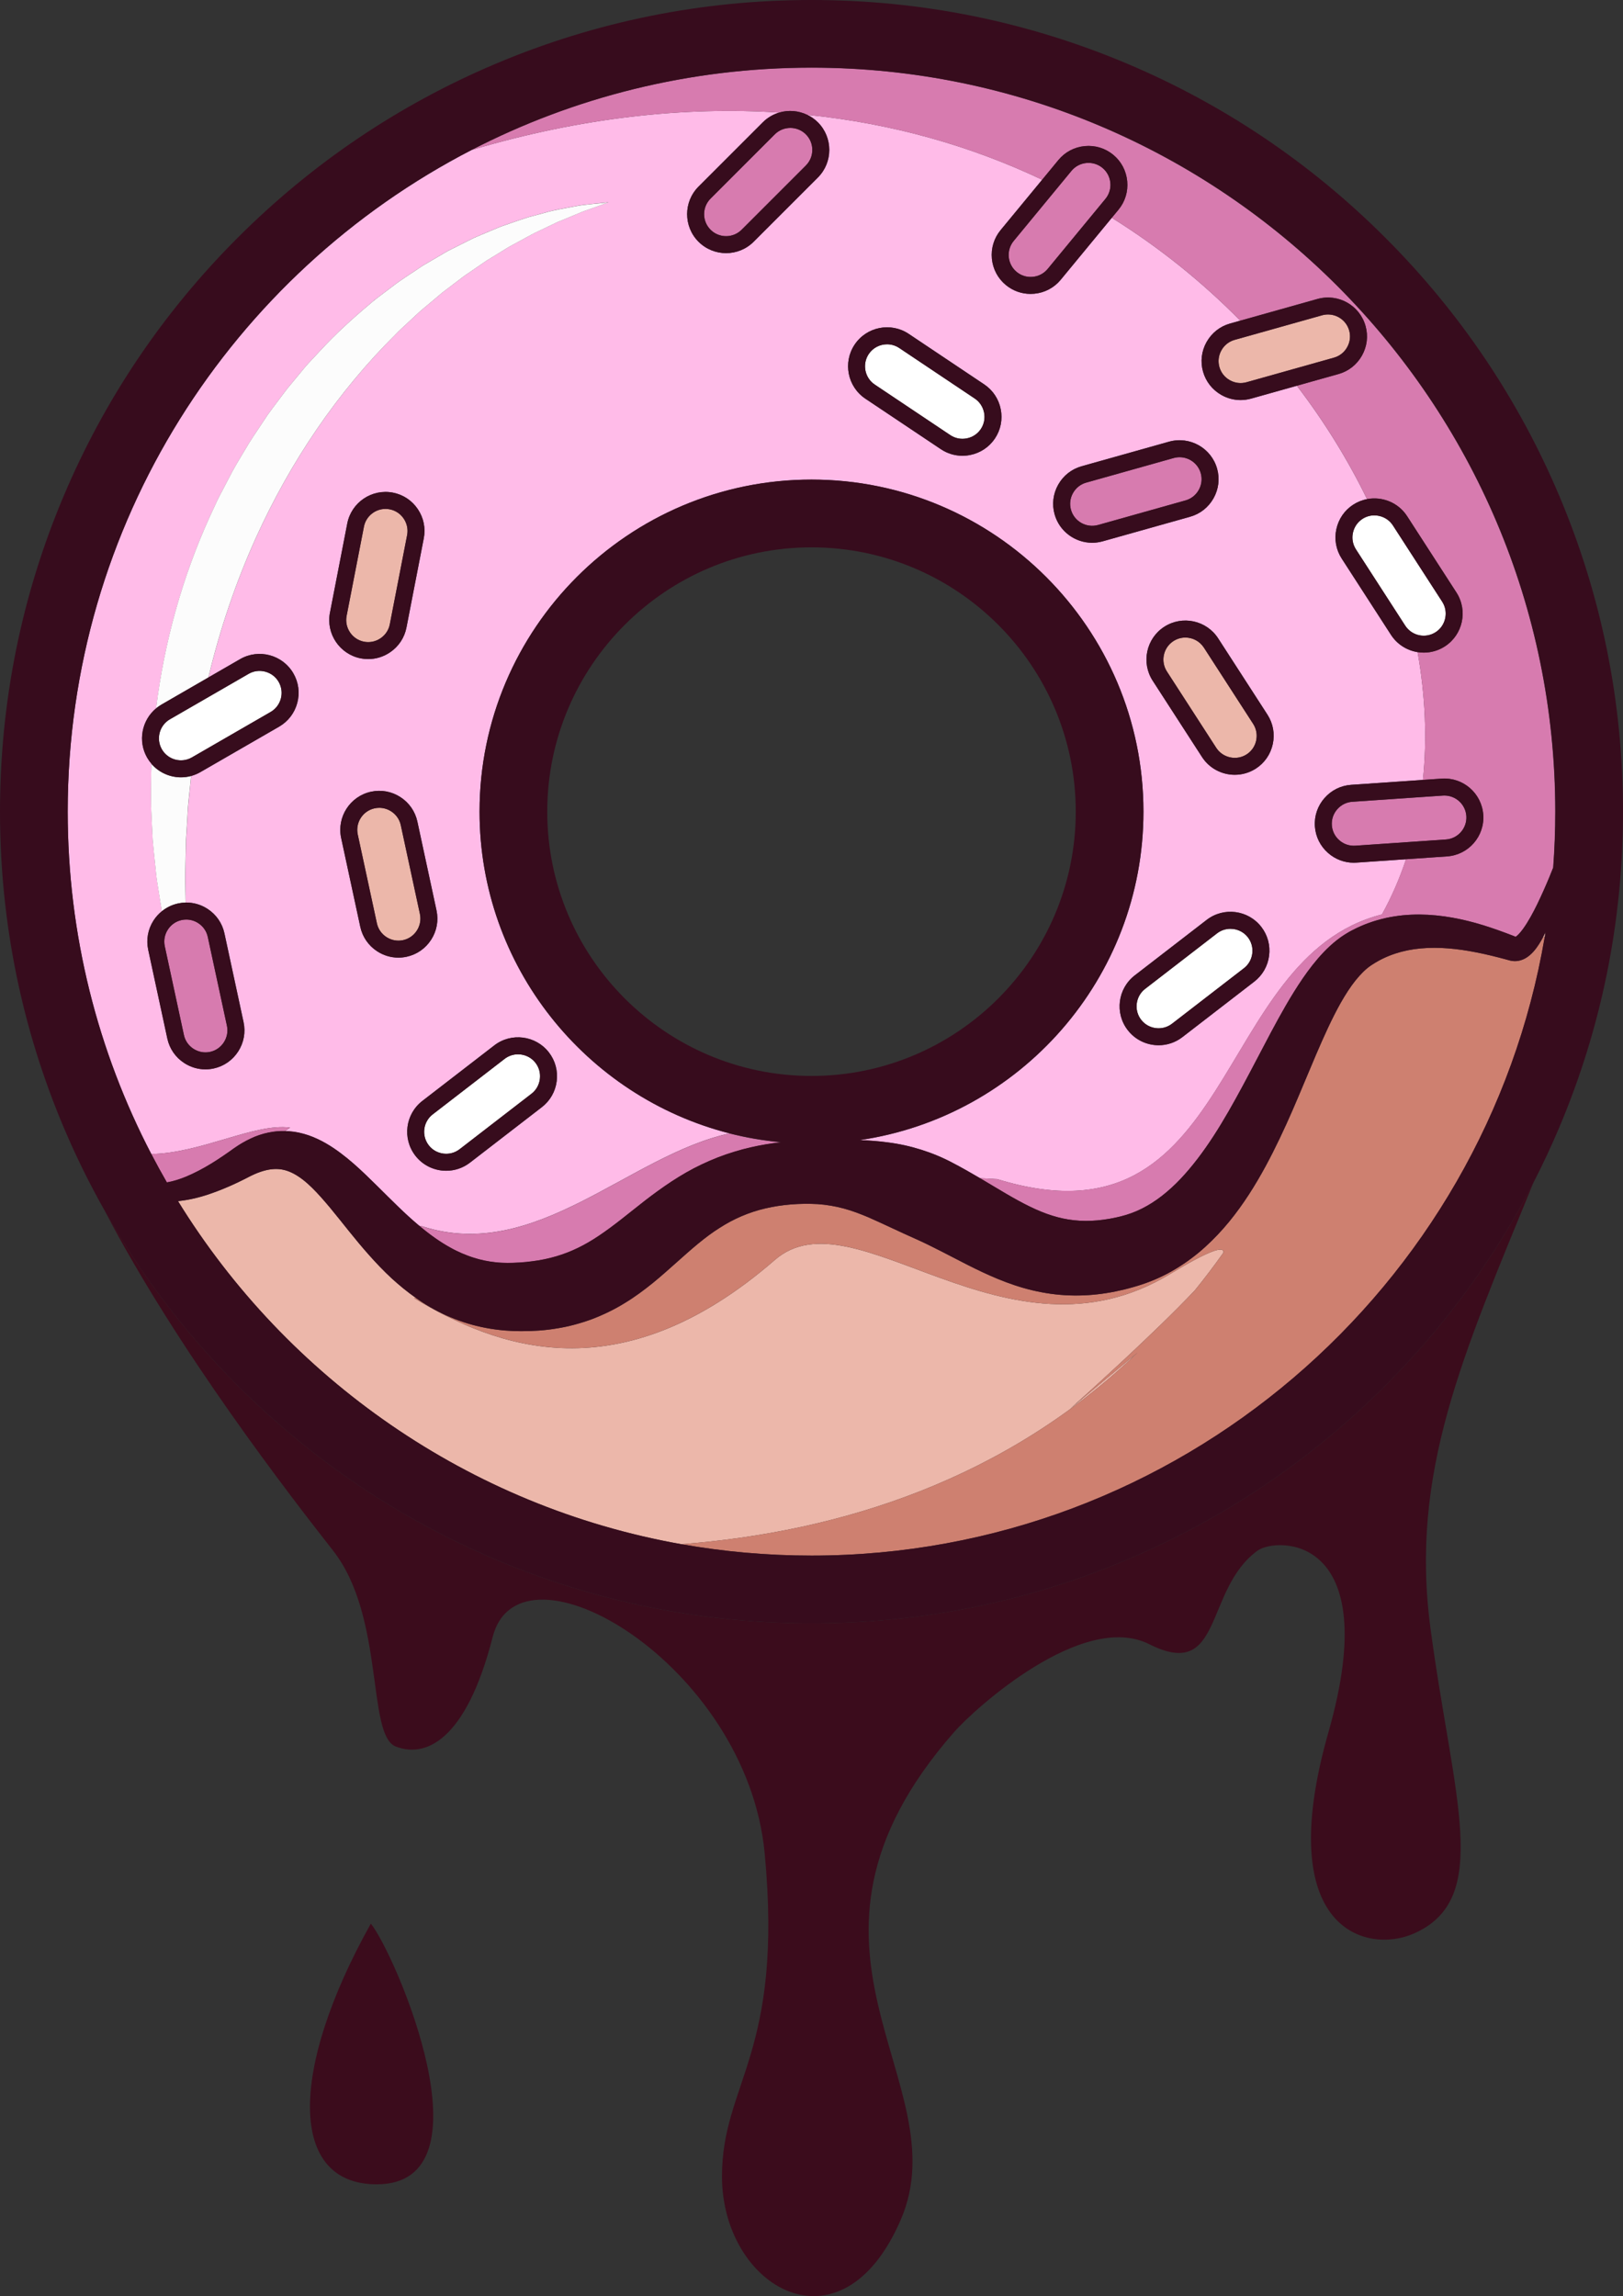 <?xml version="1.0" encoding="UTF-8"?>
<svg id="Layer_2" data-name="Layer 2" xmlns="http://www.w3.org/2000/svg" viewBox="0 0 793.04 1121.73">
  <rect x="0" y="0" width="793.04" height="1121.73" fill="#333333" stroke="none"/>
  <defs>
    <style>
      .cls-1 {
        fill: #fff;
      }

      .cls-2 {
        fill: #ffbbe8;
      }

      .cls-3 {
        fill: #ce8070;
      }

      .cls-4 {
        fill: #ecb7aa;
      }

      .cls-5 {
        fill: #3b0c1c;
      }

      .cls-6 {
        fill: #d77baf;
      }

      .cls-7 {
        fill: #370c1d;
      }

      .cls-8 {
        fill: #fcfcfc;
      }
    </style>
  </defs>
  <g id="Logo">
    <g>
      <path class="cls-2" d="M675.27,446.73c4.74-8.58,8.65-17.6,11.77-26.97l-24.24,1.66c-.44,.03-.88,.05-1.32,.05-4.59,0-8.98-1.65-12.49-4.71-3.84-3.35-6.15-7.98-6.5-13.04-.35-5.06,1.31-9.96,4.66-13.8,3.35-3.84,7.98-6.15,13.04-6.5l35.09-2.4c2.09-20.12,1.17-41.15-2.6-62.43-5.16-.82-9.96-3.73-13.01-8.45l-24.09-37.28c-2.75-4.26-3.68-9.35-2.61-14.33,1.07-4.99,4.01-9.25,8.26-12,2.12-1.37,4.41-2.25,6.75-2.7-9.29-19.08-20.77-37.71-34.3-55.39l-22.37,6.29c-1.7,.48-3.43,.71-5.15,.71-3.22,0-6.42-.83-9.32-2.46-4.45-2.5-7.65-6.56-9.02-11.44s-.75-10.02,1.74-14.47c2.5-4.45,6.56-7.65,11.44-9.02l5.02-1.41c-18.41-18.69-39.4-35.69-62.78-50.25l-24.96,30.27c-3.23,3.91-7.8,6.34-12.87,6.82-.63,.06-1.25,.09-1.87,.09-4.41,0-8.64-1.51-12.07-4.34h0c-3.91-3.23-6.34-7.8-6.82-12.87s1.02-10.03,4.25-13.94l20.31-24.63c-34.3-16.26-72.72-27.44-114.77-31.7,1.88,.9,3.64,2.11,5.2,3.67,7.42,7.43,7.42,19.51,0,26.94l-31.39,31.39c-3.71,3.71-8.59,5.57-13.47,5.57s-9.75-1.86-13.47-5.57c-7.42-7.43-7.42-19.51,0-26.93l31.39-31.39c2.33-2.33,5.13-3.93,8.09-4.8-46.16-2.97-96.47,2.34-150.31,18.28C113.35,133.68,33.07,255.9,33.07,396.52c0,60.28,14.75,117.17,40.83,167.26,24.54-.41,50.54-15.22,67.84-12.91l-2.5,1.74c.63,.01,1.26,.03,1.88,.07,3.33,.24,6.6,.97,9.64,2.01,6.09,2.12,11.22,5.36,15.69,8.71,4.5,3.37,8.45,6.94,12.17,10.5,7.43,7.11,14.1,14.11,20.9,20.32,1.74,1.59,3.48,3.12,5.24,4.59l1.76,.35c55.54,17.74,100.67-34.72,149.96-45.45-70.14-17.87-122.16-81.57-122.16-157.19,0-89.44,72.76-162.2,162.2-162.2s162.2,72.76,162.2,162.2c0,81.44-60.34,149.04-138.65,160.48,4.44,.17,8.92,.48,13.38,1.08,11.31,1.38,22.39,4.91,31.95,9.99,4.69,2.45,9.16,5,13.43,7.52l8.49,.47c117.24,36.05,104.38-108.17,187.96-129.32Zm-480.61,21.1c-3.62,0-7.18-1.04-10.31-3.06-4.28-2.77-7.23-7.02-8.3-11.98l-9.35-43.39c-2.21-10.26,4.34-20.42,14.61-22.63,4.96-1.07,10.05-.13,14.33,2.63,4.28,2.77,7.23,7.02,8.3,11.98l9.35,43.39c1.07,4.96,.13,10.05-2.63,14.33-2.77,4.28-7.02,7.23-11.98,8.3-1.34,.29-2.68,.43-4.02,.43Zm-33.44-168.52l8.46-43.57c2-10.31,12.01-17.07,22.32-15.07,4.98,.97,9.29,3.83,12.14,8.05,2.85,4.23,3.89,9.3,2.92,14.27l-8.46,43.57c-.96,4.98-3.82,9.29-8.05,12.14-3.2,2.16-6.87,3.28-10.63,3.28-1.21,0-2.43-.12-3.64-.35-10.31-2-17.07-12.02-15.07-22.33Zm80.29,211.41c8.31-6.42,20.3-4.87,26.71,3.44,3.1,4.01,4.45,9.01,3.79,14.07-.65,5.06-3.22,9.55-7.24,12.65l-35.14,27.12c-3.46,2.67-7.55,3.96-11.61,3.96-5.71,0-11.35-2.55-15.1-7.4-6.42-8.31-4.87-20.3,3.44-26.71l35.14-27.12Zm48.35-409.17c-2.46,.91-4.96,1.64-7.35,2.74l-7.22,2.99-1.8,.74-.9,.36-.88,.42-3.51,1.69-7,3.33c-2.3,1.17-4.54,2.46-6.81,3.68l-3.39,1.84c-1.13,.6-2.26,1.2-3.35,1.9l-6.55,4.03-3.27,1.99-3.17,2.17-6.31,4.33-1.57,1.08-1.52,1.16-3.04,2.31-6.07,4.61-5.83,4.92-2.92,2.43c-.97,.81-1.96,1.6-2.87,2.49l-5.57,5.18c-1.85,1.73-3.74,3.4-5.49,5.25-28.78,28.51-51.59,62.49-68.27,99.23-9.97,21.97-17.72,44.94-23.35,68.53l15.5-8.95c9.09-5.25,20.77-2.12,26.02,6.97,2.54,4.39,3.21,9.52,1.89,14.45-1.32,4.92-4.46,9.03-8.86,11.57l-38.44,22.19c-1.47,.85-3.01,1.48-4.57,1.9-.01,.09-.02,.18-.03,.27-.44,5.08-1.07,10.17-1.5,15.27-.29,5.11-.56,10.23-.92,15.36-.18,5.13-.19,10.27-.34,15.43-.02,1.29-.11,2.58-.07,3.87l.08,3.87,.15,7.75v.02c3.73-.06,7.4,.98,10.62,3.06,4.28,2.77,7.23,7.02,8.3,11.98l9.35,43.39c1.07,4.96,.13,10.05-2.63,14.33-2.77,4.28-7.02,7.23-11.98,8.3-1.34,.29-2.68,.43-4.02,.43-3.62,0-7.18-1.04-10.31-3.06-4.28-2.77-7.23-7.02-8.3-11.98l-9.35-43.39c-1.07-4.96-.13-10.05,2.63-14.33,1.12-1.74,2.5-3.25,4.07-4.51-.18-1.01-.36-2.02-.51-3.04l-1.27-7.91-.63-3.96c-.22-1.32-.31-2.65-.48-3.98-.31-2.66-.56-5.32-.83-7.99-.25-2.67-.58-5.33-.77-8.01-.31-5.35-.53-10.71-.77-16.09-.1-5.37-.03-10.75,.03-16.14,.04-1.61,.12-3.22,.19-4.83-.79-.91-1.51-1.9-2.14-2.99-4.71-8.15-2.67-18.36,4.36-24.17,4-32.27,12.77-64.09,26.33-93.87l3.43-7.4c1.16-2.46,2.49-4.84,3.73-7.26l3.78-7.23c1.29-2.39,2.71-4.72,4.09-7.06l4.19-7c1.45-2.3,2.99-4.55,4.48-6.82l4.52-6.8c1.59-2.21,3.25-4.37,4.87-6.55,1.64-2.17,3.25-4.37,4.92-6.51l5.21-6.29c1.76-2.08,3.42-4.23,5.28-6.21l5.57-5.97c7.39-7.98,15.43-15.35,23.75-22.32,1.05-.87,2.03-1.8,3.13-2.61l3.25-2.47,6.49-4.91c1.06-.84,2.2-1.58,3.33-2.34l3.37-2.28c2.25-1.52,4.51-3.01,6.77-4.49l7.01-4.11,3.5-2.05c.58-.34,1.16-.69,1.76-1.01l1.82-.91,7.25-3.64,3.62-1.8,3.73-1.59,7.45-3.13c1.22-.55,2.5-.99,3.77-1.43l3.81-1.32c2.55-.85,5.07-1.77,7.62-2.56l7.77-2.09c5.11-1.53,10.44-2.31,15.64-3.33,2.59-.54,5.26-.75,7.9-1.05,2.64-.29,5.27-.55,7.89-.79-2.49,.92-4.97,1.82-7.44,2.7Zm196.29,112.66c-2.82,4.21-7.13,7.08-12.13,8.07-1.25,.25-2.51,.37-3.76,.37-3.73,0-7.37-1.1-10.53-3.21l-36.89-24.68c-8.73-5.84-11.08-17.69-5.24-26.42,5.84-8.73,17.7-11.08,26.42-5.24l36.89,24.69c4.21,2.82,7.08,7.13,8.07,12.13s-.02,10.08-2.84,14.29Zm133.17,134.92c2.75,4.26,3.68,9.35,2.61,14.33-1.07,4.99-4.01,9.25-8.26,12-3.19,2.06-6.77,3.04-10.31,3.04-6.25,0-12.38-3.07-16.02-8.7l-24.1-37.28c-5.7-8.82-3.16-20.63,5.66-26.33,8.82-5.7,20.63-3.16,26.33,5.66l24.09,37.28Zm-80.52-84.69c-1.72,.48-3.45,.71-5.15,.71-8.32,0-15.98-5.5-18.34-13.89-1.37-4.88-.75-10.02,1.74-14.46,2.5-4.45,6.56-7.65,11.44-9.02l42.73-12.01c10.12-2.84,20.65,3.07,23.49,13.18,1.37,4.88,.75,10.02-1.74,14.46-2.5,4.45-6.56,7.65-11.44,9.02l-42.73,12.01Zm15.67,212.07l35.14-27.12c8.31-6.42,20.3-4.87,26.71,3.44,3.1,4.01,4.45,9.01,3.79,14.07-.65,5.06-3.22,9.55-7.24,12.65l-35.14,27.12c-3.46,2.67-7.55,3.96-11.61,3.96-5.71,0-11.35-2.55-15.1-7.4-6.42-8.31-4.87-20.3,3.44-26.71Z"/>
      <path class="cls-4" d="M522.99,688.17c7.04-6.3,41.2-36.95,60.85-57.81,4.79-5.89,9.45-12.04,13.99-18.45,.27-3.36-6.86-1.15-26.1,10.49-80.2,48.53-154.08-40.8-193.14-6.86-75.98,65.98-136.18,42.75-176.28,18.64l.87-.12c-4.21-2.95-8.1-6.16-11.74-9.47-4.01-3.73-7.71-7.6-11.16-11.5-6.94-7.78-12.94-15.76-18.92-22.97-2.99-3.58-5.96-7-8.97-9.93-3.01-2.96-6.08-5.35-9.09-6.91-3.02-1.57-5.96-2.31-9.34-2.15-3.36,.15-7.15,1.29-10.94,3.13l-.71,.34-.85,.44-1.71,.88c-1.15,.57-2.29,1.15-3.46,1.7-2.32,1.11-4.68,2.16-7.08,3.14-4.8,1.97-9.76,3.72-14.98,4.87-2.37,.52-4.79,.93-7.26,1.17,53.42,86.59,142.12,149.19,245.91,167.6,78.63-6.09,158.63-31.9,222.94-93.57l-32.83,27.35Z"/>
      <path class="cls-4" d="M755.18,455.48c-.4,.83-.82,1.66-1.26,2.49,.29-.04,.58-.07,.86-.11,.14-.79,.27-1.58,.4-2.38Z"/>
      <path class="cls-3" d="M753.92,457.97c-.26,.49-.52,.98-.8,1.46-.69,1.19-1.43,2.38-2.31,3.59-.89,1.2-1.9,2.43-3.32,3.64-.72,.6-1.55,1.21-2.6,1.74-1.04,.53-2.35,.99-3.85,1.12-.75,.06-1.53,.04-2.3-.08-.39-.05-.76-.14-1.12-.24l-.62-.17-1.75-.48c-4.66-1.26-9.29-2.38-13.9-3.28-9.2-1.82-18.39-2.74-27.1-1.93-8.71,.78-16.8,3.39-23.61,7.84-.41,.28-.9,.56-1.23,.82l-1.05,.79-1.04,.87-1.02,.95c-1.35,1.31-2.67,2.79-3.96,4.38-2.56,3.21-4.93,6.91-7.15,10.81-4.43,7.86-8.3,16.53-12.1,25.38-3.8,8.88-7.51,17.99-11.49,27.16-4,9.17-8.3,18.4-13.27,27.57-4.99,9.15-10.65,18.28-17.71,26.91-3.54,4.31-7.44,8.48-11.76,12.4-4.31,3.92-9.13,7.52-14.34,10.67-5.2,3.16-10.88,5.76-16.79,7.69-1.52,.52-2.86,.89-4.23,1.29-1.37,.4-2.78,.74-4.17,1.11-2.83,.66-5.69,1.29-8.63,1.73-5.86,.94-11.97,1.36-18.12,1.14-6.15-.21-12.33-1.09-18.23-2.51-5.91-1.41-11.52-3.36-16.76-5.52-5.25-2.16-10.13-4.52-14.75-6.85-9.24-4.69-17.49-9.2-25.52-12.76-8.04-3.55-15.34-7.15-23.06-10.54-3.87-1.61-7.84-3.17-11.99-4.27-4.14-1.12-8.43-1.85-12.79-2.15-8.78-.46-17.43,.23-25.48,2.1-8.08,1.89-15.51,5.09-22.49,9.6-7.04,4.44-13.63,10.28-20.91,16.79-3.64,3.24-7.46,6.66-11.61,10.06-4.18,3.37-8.68,6.75-13.65,9.76-4.93,3.06-10.33,5.7-15.92,7.84-5.62,2.07-11.43,3.66-17.25,4.58-5.81,.99-11.59,1.35-17.25,1.34-1.42,.01-2.82-.05-4.22-.07-1.46-.07-2.97-.17-4.45-.28-2.98-.29-5.96-.66-8.92-1.25-11.87-2.21-23.22-7.13-32.69-13.65-.49-.33-.96-.68-1.44-1.02l-.87,.12c40.1,24.1,100.29,47.34,176.28-18.64,39.07-33.94,112.94,55.4,193.14,6.86,19.24-11.64,26.37-13.85,26.1-10.49-4.54,6.4-9.2,12.55-13.99,18.45-19.65,20.87-53.81,51.51-60.85,57.81l32.83-27.35c-64.31,61.67-144.31,87.48-222.94,93.57,20.67,3.67,41.93,5.58,63.64,5.58,179.5,0,329.03-130.81,358.26-302.11-.28,.04-.57,.07-.86,.11Z"/>
      <path class="cls-6" d="M740.31,457.83c-.28,.05-.39,.15-.32,.15,.05,0,.2-.05,.39-.16-.02,0-.05,0-.07,0Z"/>
      <path class="cls-6" d="M396.52,33.07c-59.78,0-116.24,14.51-166.04,40.19,53.84-15.95,104.15-21.25,150.31-18.28,4.5-1.32,9.38-.93,13.65,1.13,42.05,4.26,80.47,15.44,114.77,31.7l7.93-9.62c3.23-3.91,7.8-6.34,12.87-6.82,5.08-.49,10.03,1.02,13.94,4.25,3.91,3.23,6.34,7.8,6.82,12.87,.49,5.08-1.02,10.02-4.25,13.94l-3.28,3.97c23.38,14.55,44.37,31.56,62.78,50.25l37.71-10.6c10.12-2.84,20.65,3.08,23.49,13.18,1.37,4.88,.75,10.02-1.74,14.46-2.5,4.45-6.56,7.65-11.44,9.02l-20.37,5.72c13.53,17.67,25.01,36.3,34.3,55.39,7.39-1.41,15.25,1.65,19.58,8.35l24.09,37.28c5.7,8.82,3.16,20.63-5.66,26.33-3.19,2.06-6.77,3.04-10.31,3.04-1.01,0-2.02-.09-3.01-.25,3.77,21.28,4.7,42.31,2.6,62.43l9.19-.63c10.49-.73,19.58,7.22,20.3,17.7,.72,10.48-7.22,19.58-17.7,20.3l-20.04,1.37c-3.12,9.36-7.03,18.38-11.77,26.97-83.58,21.15-70.72,165.37-187.96,129.32l-8.49-.47c4.48,2.64,8.74,5.24,12.83,7.63,8,4.68,15.34,8.49,22.46,10.69,7.11,2.25,14.23,3.03,21.97,2.34,1.92-.15,3.88-.45,5.86-.76,.99-.2,1.98-.35,2.98-.58,1-.22,2.04-.44,2.86-.66,3.48-.88,6.9-2.1,10.22-3.79,6.66-3.31,12.98-8.33,18.82-14.46,5.83-6.16,11.21-13.34,16.21-21.05,5.01-7.72,9.64-15.97,14.2-24.43,4.58-8.46,9.03-17.18,13.72-25.98,4.72-8.8,9.61-17.71,15.59-26.48,3.02-4.38,6.32-8.72,10.26-12.86,1.98-2.07,4.13-4.07,6.51-5.93l1.83-1.37,1.93-1.3c.66-.42,1.35-.82,2.03-1.22,.69-.42,1.29-.69,1.94-1.04,5.09-2.66,10.55-4.57,16.05-5.81,2.76-.61,5.53-1.03,8.29-1.33,2.76-.26,5.51-.39,8.24-.38,10.91,.08,21.31,2.21,31.09,5.21,4.89,1.52,9.66,3.24,14.31,5.04l1.6,.63c.49-.33,1.09-.86,1.68-1.51,.65-.7,1.31-1.53,1.94-2.4,2.55-3.54,4.81-7.76,6.91-12.03,2.08-4.3,4.05-8.72,5.91-13.2,.64-1.54,1.25-3.09,1.87-4.64,.68-9.04,1.02-18.16,1.02-27.37,0-200.41-163.04-363.45-363.45-363.45Z"/>
      <path class="cls-6" d="M206.52,599.16l-1.76-.35c5.1,4.28,10.27,8.01,15.58,10.9,1.77,1,3.58,1.82,5.38,2.64,1.82,.74,3.62,1.47,5.45,2.04,3.65,1.2,7.36,1.95,11.12,2.34,1.88,.21,3.79,.27,5.69,.3l2.9-.06c1.04-.06,2.1-.07,3.13-.15,2.07-.14,4.11-.33,6.11-.61,2-.25,3.96-.57,5.88-.97,7.7-1.59,14.62-4.28,21.53-8.3,6.9-4.01,13.89-9.46,21.6-15.62,7.68-6.14,16.3-12.82,26.11-18.45,4.9-2.81,10.11-5.26,15.45-7.37,2.68-1.03,5.39-1.98,8.12-2.8,2.73-.85,5.49-1.57,8.25-2.19,4.89-1.13,9.77-1.91,14.63-2.45-8.62-.78-17.05-2.24-25.23-4.32-49.29,10.73-94.42,63.19-149.96,45.45Z"/>
      <path class="cls-6" d="M73.91,563.78c2.44,4.69,4.98,9.33,7.62,13.9,3.15-.54,6.31-1.55,9.39-2.82,4.15-1.74,8.23-3.89,12.19-6.31,1.98-1.2,3.94-2.48,5.88-3.8,.97-.65,1.93-1.33,2.9-2l1.44-1.03,.72-.52,.87-.59c2.29-1.61,4.82-3.06,7.53-4.34,2.7-1.29,5.67-2.32,8.84-2.96,2.56-.53,5.26-.77,7.96-.71l2.5-1.74c-17.3-2.31-43.3,12.5-67.84,12.91Z"/>
      <path class="cls-8" d="M74.06,373.22c-.07,1.61-.14,3.22-.19,4.83-.06,5.39-.13,10.77-.03,16.14,.24,5.37,.46,10.74,.77,16.09,.19,2.67,.52,5.34,.77,8.01,.27,2.67,.53,5.33,.83,7.99,.16,1.33,.26,2.66,.48,3.98l.63,3.96,1.27,7.91c.15,1.01,.33,2.03,.51,3.04,2.28-1.84,4.97-3.15,7.91-3.79,1.23-.27,2.48-.41,3.71-.43v-.02s-.15-7.75-.15-7.75l-.08-3.87c-.04-1.29,.05-2.58,.07-3.87,.16-5.16,.16-10.3,.34-15.43,.36-5.13,.63-10.25,.92-15.36,.42-5.1,1.06-10.19,1.5-15.27,.01-.09,.02-.18,.03-.27-1.62,.44-3.28,.65-4.92,.65-5.42,0-10.72-2.32-14.39-6.53Z"/>
      <path class="cls-8" d="M281.51,100.71c-5.2,1.03-10.53,1.8-15.64,3.33l-7.77,2.09c-2.56,.79-5.07,1.71-7.62,2.56l-3.81,1.32c-1.27,.44-2.55,.89-3.77,1.43l-7.45,3.13-3.73,1.59-3.62,1.8-7.25,3.64-1.82,.91c-.6,.32-1.17,.67-1.76,1.01l-3.5,2.05-7.01,4.11c-2.27,1.47-4.53,2.97-6.77,4.49l-3.37,2.28c-1.12,.76-2.27,1.5-3.33,2.34l-6.49,4.91-3.25,2.47c-1.1,.81-2.08,1.74-3.13,2.61-8.32,6.97-16.36,14.34-23.75,22.32l-5.57,5.97c-1.87,1.98-3.53,4.14-5.28,6.21l-5.21,6.29c-1.67,2.14-3.28,4.34-4.92,6.51-1.62,2.18-3.29,4.34-4.87,6.55l-4.52,6.8c-1.49,2.27-3.04,4.52-4.48,6.82l-4.19,7c-1.39,2.34-2.8,4.67-4.09,7.06l-3.78,7.23c-1.24,2.42-2.57,4.8-3.73,7.26l-3.43,7.4c-13.56,29.78-22.33,61.6-26.33,93.87,.81-.67,1.67-1.3,2.61-1.84l22.94-13.25c5.63-23.58,13.39-46.55,23.35-68.53,16.68-36.74,39.49-70.73,68.27-99.23,1.74-1.85,3.64-3.52,5.49-5.25l5.57-5.18c.91-.89,1.9-1.68,2.87-2.49l2.92-2.43,5.83-4.92,6.07-4.61,3.04-2.31,1.52-1.16,1.57-1.08,6.31-4.33,3.17-2.17,3.27-1.99,6.55-4.03c1.08-.7,2.21-1.3,3.35-1.9l3.39-1.84c2.26-1.22,4.51-2.51,6.81-3.68l7-3.33,3.51-1.69,.88-.42,.9-.36,1.8-.74,7.22-2.99c2.39-1.1,4.89-1.83,7.35-2.74,2.47-.87,4.95-1.78,7.44-2.7-2.62,.24-5.25,.5-7.89,.79-2.63,.3-5.3,.51-7.9,1.05Z"/>
      <path class="cls-5" d="M676.9,676.9c-36.41,36.41-78.81,65-126.03,84.97-48.9,20.68-100.83,31.17-154.35,31.17s-105.45-10.49-154.35-31.17c-47.22-19.97-89.62-48.56-126.03-84.97-25.68-25.68-47.44-54.35-65.06-85.57,35.81,68.78,91.48,140.46,111.65,166.18,25.4,32.37,16.41,90.07,30.59,95.7,14.18,5.63,34.26-2.11,47.41-53.48,13.19-51.53,124.1,13.1,132.9,105.55,9.34,98.16-20.85,112.31-20.85,157.97,0,54.21,58.29,88.66,87.38,21.11,29.09-67.55-67.2-131.88,26.05-238.19,9.87-11.26,62.76-59.33,95.35-42.92,36.35,18.3,26.66-26.74,52.96-45.74,9.1-6.57,62.3-8.44,34.61,88.66s18.77,108.43,41.53,98.51c38.76-16.89,19.38-66.15,8.31-149.18-10.11-75.81,15.55-132.86,50.24-217.6-18.76,36.47-42.99,69.68-72.31,99Z"/>
      <path class="cls-5" d="M184.01,1067.12c57.7,.04,9.15-112.59-2.81-127.36-40.11,71.77-40.11,127.33,2.81,127.36Z"/>
      <path class="cls-6" d="M496.77,132.85h0c2.2,1.82,5,2.67,7.87,2.39,2.87-.28,5.45-1.64,7.27-3.84l28.24-34.25c3.77-4.57,3.12-11.36-1.46-15.14-1.93-1.59-4.32-2.44-6.81-2.44-.35,0-.71,.02-1.06,.05-2.87,.28-5.45,1.64-7.27,3.84l-28.24,34.25c-3.77,4.57-3.12,11.36,1.46,15.14Z"/>
      <path class="cls-4" d="M603.26,166.04c-2.75,.77-5.04,2.58-6.45,5.1-1.41,2.51-1.76,5.41-.99,8.16s2.58,5.04,5.1,6.45c2.52,1.41,5.41,1.76,8.16,.99l42.73-12.01c2.75-.77,5.04-2.58,6.45-5.1,1.41-2.51,1.76-5.41,.99-8.16-1.33-4.74-5.66-7.84-10.35-7.84-.96,0-1.94,.13-2.9,.4l-42.73,12.01Z"/>
      <path class="cls-6" d="M585.74,239.37c1.41-2.51,1.76-5.41,.99-8.16-1.33-4.74-5.66-7.84-10.35-7.84-.96,0-1.94,.13-2.91,.4l-42.73,12.01c-2.75,.77-5.04,2.58-6.45,5.1-1.41,2.51-1.76,5.41-.99,8.16,1.6,5.71,7.56,9.04,13.26,7.44l42.73-12.01c2.75-.77,5.04-2.58,6.45-5.1Z"/>
      <path class="cls-4" d="M588.25,316.38c-2.05-3.18-5.52-4.91-9.05-4.91-2,0-4.02,.56-5.82,1.72-4.98,3.22-6.41,9.89-3.19,14.87l24.1,37.28c1.55,2.4,3.96,4.05,6.78,4.66,2.82,.6,5.69,.08,8.09-1.46s4.05-3.96,4.66-6.78,.08-5.69-1.46-8.09l-24.09-37.28Z"/>
      <path class="cls-1" d="M662.54,268.36l24.09,37.28c3.22,4.98,9.89,6.41,14.87,3.19,2.4-1.55,4.05-3.96,4.66-6.78s.08-5.69-1.46-8.09l-24.09-37.28c-1.55-2.4-3.96-4.05-6.78-4.66-.77-.16-1.54-.25-2.3-.25-2.04,0-4.04,.58-5.79,1.71-2.4,1.55-4.05,3.96-4.66,6.78s-.08,5.69,1.46,8.09Z"/>
      <path class="cls-1" d="M480.84,201.55c-.56-2.83-2.18-5.26-4.55-6.85l-36.89-24.69c-1.83-1.23-3.91-1.81-5.96-1.81-3.47,0-6.88,1.67-8.95,4.77-3.3,4.93-1.97,11.62,2.96,14.92l36.89,24.68c2.37,1.59,5.24,2.15,8.07,1.59,2.83-.56,5.26-2.18,6.85-4.55h0c1.59-2.37,2.15-5.24,1.59-8.07Z"/>
      <path class="cls-6" d="M347.19,112.23c4.19,4.19,11.01,4.19,15.2,0l31.39-31.39c4.19-4.19,4.19-11.01,0-15.21-2.1-2.1-4.85-3.14-7.6-3.14s-5.51,1.05-7.6,3.14l-31.38,31.39c-4.19,4.19-4.19,11.01,0,15.2Z"/>
      <path class="cls-1" d="M83.04,351.39c-5.13,2.96-6.9,9.55-3.94,14.69,2.97,5.13,9.56,6.9,14.69,3.94l38.44-22.19c5.13-2.96,6.9-9.55,3.94-14.69-1.43-2.47-3.75-4.25-6.53-4.99-2.78-.75-5.68-.37-8.15,1.06l-38.44,22.19Z"/>
      <path class="cls-1" d="M209.49,559.49c1.74,2.26,4.28,3.71,7.14,4.08,2.86,.37,5.68-.39,7.94-2.13l35.14-27.12c2.26-1.74,3.71-4.28,4.08-7.14,.37-2.86-.39-5.68-2.13-7.94-1.74-2.26-4.28-3.71-7.14-4.08-.47-.06-.94-.09-1.41-.09-2.36,0-4.64,.77-6.53,2.22l-35.14,27.12c-4.69,3.62-5.57,10.39-1.94,15.08Z"/>
      <path class="cls-1" d="M557.59,498.18c1.74,2.26,4.28,3.71,7.14,4.08,2.86,.37,5.68-.39,7.94-2.13l35.14-27.12c2.26-1.74,3.71-4.28,4.08-7.14,.37-2.86-.39-5.68-2.13-7.94-1.74-2.26-4.28-3.71-7.14-4.08-.47-.06-.94-.09-1.41-.09-2.36,0-4.64,.77-6.53,2.22l-35.14,27.12c-2.26,1.74-3.71,4.28-4.08,7.14-.37,2.86,.39,5.68,2.13,7.94Z"/>
      <path class="cls-6" d="M660.76,391.7c-2.85,.2-5.46,1.5-7.36,3.67-1.9,2.17-2.83,4.94-2.64,7.79,.2,2.85,1.5,5.46,3.67,7.36,2.17,1.9,4.95,2.83,7.79,2.64l44.28-3.03c5.91-.41,10.4-5.55,9.99-11.46-.39-5.67-5.12-10.02-10.72-10.02-.25,0-.49,0-.74,.03l-44.28,3.03Z"/>
      <path class="cls-6" d="M82,454.16c-1.56,2.42-2.09,5.29-1.49,8.09l9.35,43.39c.6,2.79,2.27,5.19,4.69,6.75,2.42,1.56,5.29,2.09,8.09,1.49,2.79-.6,5.19-2.27,6.75-4.69,1.56-2.42,2.09-5.29,1.49-8.09l-9.35-43.39c-.6-2.79-2.27-5.19-4.69-6.75-1.77-1.14-3.78-1.73-5.83-1.73-.75,0-1.51,.08-2.26,.24-2.79,.6-5.19,2.27-6.75,4.69Z"/>
      <path class="cls-4" d="M205.18,446.52l-9.35-43.39c-.6-2.79-2.27-5.19-4.69-6.75-1.77-1.14-3.78-1.73-5.83-1.73-.75,0-1.51,.08-2.26,.24-5.79,1.25-9.49,6.98-8.25,12.78l9.35,43.39c.6,2.79,2.27,5.19,4.69,6.75,2.42,1.56,5.29,2.1,8.09,1.49,2.79-.6,5.19-2.27,6.75-4.69,1.56-2.42,2.09-5.29,1.49-8.09Z"/>
      <path class="cls-4" d="M177.87,313.5c2.8,.54,5.66-.04,8.05-1.66s4.01-4.04,4.55-6.85l8.46-43.57c.54-2.8-.04-5.66-1.66-8.05-1.61-2.39-4.04-4.01-6.85-4.55-.69-.13-1.38-.2-2.05-.2-5.04,0-9.56,3.57-10.55,8.7l-8.46,43.57c-.54,2.8,.04,5.66,1.66,8.05,1.61,2.39,4.05,4.01,6.85,4.55Z"/>
      <path class="cls-7" d="M484.67,126.38c.49,5.08,2.91,9.65,6.82,12.87h0c3.43,2.83,7.66,4.34,12.07,4.34,.62,0,1.25-.03,1.87-.09,5.08-.49,9.65-2.91,12.87-6.82l24.96-30.27,3.28-3.97c3.23-3.91,4.73-8.86,4.25-13.94-.49-5.08-2.91-9.65-6.82-12.87-3.91-3.23-8.86-4.73-13.94-4.25-5.08,.49-9.65,2.91-12.87,6.82l-7.93,9.62-20.31,24.63c-3.23,3.91-4.73,8.86-4.25,13.94Zm10.64-8.66l28.24-34.25c1.82-2.2,4.4-3.57,7.27-3.84,.36-.03,.71-.05,1.06-.05,2.49,0,4.88,.85,6.81,2.44,4.57,3.77,5.23,10.56,1.46,15.14l-28.24,34.25c-1.82,2.2-4.4,3.57-7.27,3.84-2.87,.28-5.66-.57-7.87-2.39h0c-4.57-3.77-5.23-10.56-1.46-15.14Z"/>
      <path class="cls-7" d="M589.58,167.08c-2.5,4.45-3.12,9.58-1.74,14.47s4.58,8.94,9.02,11.44c2.9,1.63,6.09,2.46,9.32,2.46,1.72,0,3.45-.24,5.15-.71l22.37-6.29,20.37-5.72c4.88-1.37,8.94-4.58,11.44-9.02,2.5-4.45,3.12-9.58,1.74-14.46-2.84-10.11-13.37-16.03-23.49-13.18l-37.71,10.6-5.02,1.41c-4.88,1.37-8.95,4.58-11.44,9.02Zm59.32-13.45c4.7,0,9.02,3.11,10.35,7.84,.77,2.75,.42,5.65-.99,8.16-1.41,2.51-3.7,4.32-6.45,5.1l-42.73,12.01c-2.75,.77-5.65,.42-8.16-.99-2.51-1.41-4.32-3.7-5.1-6.45s-.42-5.65,.99-8.16c1.41-2.51,3.7-4.32,6.45-5.1l42.73-12.01c.97-.27,1.94-.4,2.9-.4Z"/>
      <path class="cls-7" d="M592.97,243.43c2.5-4.45,3.12-9.58,1.74-14.46-2.84-10.11-13.37-16.02-23.49-13.18l-42.73,12.01c-4.88,1.37-8.94,4.58-11.44,9.02-2.5,4.45-3.12,9.58-1.74,14.46,2.36,8.39,10.02,13.89,18.34,13.89,1.7,0,3.43-.23,5.15-.71l42.73-12.01c4.88-1.37,8.94-4.58,11.44-9.02Zm-69.67,5.6c-.77-2.75-.42-5.65,.99-8.16,1.41-2.51,3.7-4.32,6.45-5.1l42.73-12.01c.97-.27,1.94-.4,2.91-.4,4.7,0,9.02,3.11,10.35,7.84,.77,2.75,.42,5.65-.99,8.16-1.41,2.51-3.7,4.32-6.45,5.1l-42.73,12.01c-5.7,1.6-11.66-1.73-13.26-7.44Z"/>
      <path class="cls-7" d="M568.88,306.22c-8.82,5.7-11.36,17.51-5.66,26.33l24.1,37.28c3.64,5.63,9.77,8.7,16.02,8.7,3.54,0,7.12-.98,10.31-3.04,4.26-2.75,7.19-7.01,8.26-12,1.07-4.98,.14-10.08-2.61-14.33l-24.09-37.28c-5.7-8.82-17.51-11.36-26.33-5.66Zm44.93,55.53c-.61,2.82-2.26,5.23-4.66,6.78s-5.27,2.07-8.09,1.46c-2.82-.61-5.23-2.26-6.78-4.66l-24.1-37.28c-3.22-4.98-1.79-11.65,3.19-14.87,1.8-1.16,3.82-1.72,5.82-1.72,3.53,0,6.99,1.73,9.05,4.91l24.09,37.28c1.55,2.4,2.07,5.27,1.46,8.09Z"/>
      <path class="cls-7" d="M652.97,258.53c-1.07,4.98-.14,10.08,2.61,14.33l24.09,37.28c3.05,4.72,7.86,7.63,13.01,8.45,.99,.16,2,.25,3.01,.25,3.54,0,7.12-.98,10.31-3.04,8.82-5.7,11.36-17.51,5.66-26.33l-24.09-37.28c-4.33-6.7-12.19-9.76-19.58-8.35-2.34,.45-4.63,1.33-6.75,2.7-4.26,2.75-7.19,7.01-8.26,12Zm12.77-5.03c1.75-1.13,3.74-1.71,5.79-1.71,.76,0,1.54,.08,2.3,.25,2.82,.61,5.23,2.26,6.78,4.66l24.09,37.28c1.55,2.4,2.07,5.27,1.46,8.09s-2.26,5.23-4.66,6.78c-4.98,3.22-11.65,1.79-14.87-3.19l-24.09-37.28c-1.55-2.4-2.07-5.27-1.46-8.09s2.26-5.23,4.66-6.78Z"/>
      <path class="cls-7" d="M480.91,187.8l-36.89-24.69c-8.72-5.84-20.58-3.49-26.42,5.24-5.84,8.73-3.49,20.58,5.24,26.42l36.89,24.68c3.16,2.11,6.8,3.21,10.53,3.21,1.25,0,2.51-.12,3.76-.37,5-.99,9.31-3.86,12.13-8.07,2.82-4.21,3.83-9.29,2.84-14.29s-3.86-9.31-8.07-12.13Zm-1.66,21.81c-1.59,2.37-4.02,3.99-6.85,4.55-2.83,.56-5.69,0-8.07-1.59l-36.89-24.68c-4.93-3.3-6.25-9.99-2.96-14.92,2.07-3.1,5.48-4.77,8.95-4.77,2.05,0,4.13,.59,5.96,1.81l36.89,24.69c2.37,1.59,3.99,4.02,4.55,6.85,.56,2.83,0,5.69-1.59,8.07h0Z"/>
      <path class="cls-7" d="M341.32,91.17c-7.42,7.43-7.42,19.51,0,26.93,3.71,3.71,8.59,5.57,13.47,5.57s9.75-1.86,13.47-5.57l31.39-31.39c7.42-7.43,7.42-19.51,0-26.94-1.55-1.55-3.32-2.76-5.2-3.67-4.27-2.06-9.16-2.45-13.65-1.13-2.96,.87-5.75,2.46-8.09,4.8l-31.39,31.39Zm44.85-28.67c2.75,0,5.51,1.05,7.6,3.14,4.19,4.19,4.19,11.01,0,15.21l-31.39,31.39c-4.19,4.19-11.01,4.19-15.2,0-4.19-4.19-4.19-11.01,0-15.2l31.38-31.39c2.1-2.1,4.85-3.14,7.6-3.14Z"/>
      <path class="cls-7" d="M76.28,346.05c-7.02,5.81-9.07,16.02-4.36,24.17,.63,1.08,1.35,2.08,2.14,2.99,3.67,4.22,8.97,6.53,14.39,6.53,1.64,0,3.3-.22,4.92-.65,1.57-.42,3.1-1.05,4.57-1.9l38.44-22.19c4.39-2.54,7.54-6.64,8.86-11.57,1.32-4.92,.65-10.06-1.89-14.45-5.25-9.09-16.92-12.22-26.02-6.97l-15.5,8.95-22.94,13.25c-.94,.54-1.8,1.17-2.61,1.84Zm53.35-17.91c2.79,.75,5.11,2.52,6.53,4.99,2.96,5.13,1.2,11.72-3.94,14.69l-38.44,22.19c-5.13,2.97-11.72,1.2-14.69-3.94-2.96-5.13-1.2-11.72,3.94-14.69l38.44-22.19c2.47-1.43,5.37-1.8,8.15-1.06Z"/>
      <path class="cls-7" d="M202.92,564.56c3.75,4.86,9.39,7.4,15.1,7.4,4.06,0,8.16-1.29,11.61-3.96l35.14-27.12c4.01-3.1,6.58-7.59,7.24-12.65,.65-5.06-.7-10.05-3.79-14.07-6.42-8.31-18.4-9.86-26.71-3.44l-35.14,27.12c-8.31,6.42-9.86,18.4-3.44,26.71Zm8.51-20.15l35.14-27.12c1.89-1.46,4.16-2.22,6.53-2.22,.47,0,.94,.03,1.41,.09,2.86,.37,5.4,1.82,7.14,4.08,1.75,2.26,2.5,5.08,2.13,7.94-.37,2.86-1.82,5.4-4.08,7.14l-35.14,27.12c-2.26,1.74-5.08,2.5-7.94,2.13-2.86-.37-5.4-1.82-7.14-4.08-3.62-4.69-2.75-11.46,1.94-15.08Z"/>
      <path class="cls-7" d="M566.12,510.65c4.06,0,8.16-1.29,11.61-3.96l35.14-27.12c4.01-3.1,6.58-7.59,7.24-12.65,.65-5.06-.7-10.05-3.79-14.07-6.42-8.31-18.4-9.86-26.71-3.44l-35.14,27.12c-8.31,6.42-9.86,18.4-3.44,26.71,3.75,4.86,9.39,7.4,15.1,7.4Zm-6.59-27.55l35.14-27.12c1.89-1.46,4.16-2.22,6.53-2.22,.47,0,.94,.03,1.41,.09,2.86,.37,5.4,1.82,7.14,4.08,1.75,2.26,2.5,5.08,2.13,7.94-.37,2.86-1.82,5.4-4.08,7.14l-35.14,27.12c-2.26,1.74-5.08,2.5-7.94,2.13-2.86-.37-5.4-1.82-7.14-4.08-1.75-2.26-2.5-5.08-2.13-7.94,.37-2.86,1.82-5.4,4.08-7.14Z"/>
      <path class="cls-7" d="M647.15,389.92c-3.35,3.84-5.01,8.75-4.66,13.8,.35,5.06,2.65,9.69,6.5,13.04,3.51,3.06,7.9,4.71,12.49,4.71,.44,0,.88-.02,1.32-.05l24.24-1.66,20.04-1.37c10.48-.72,18.42-9.82,17.7-20.3-.72-10.48-9.81-18.43-20.3-17.7l-9.19,.63-35.09,2.4c-5.06,.35-9.69,2.65-13.04,6.5Zm58.63-1.28c5.6,0,10.33,4.35,10.72,10.02,.4,5.92-4.08,11.06-9.99,11.46l-44.28,3.03c-2.84,.19-5.61-.74-7.79-2.64-2.17-1.89-3.48-4.51-3.67-7.36-.19-2.85,.74-5.61,2.64-7.79,1.89-2.17,4.51-3.48,7.36-3.67l44.28-3.03c.25-.02,.5-.03,.74-.03Z"/>
      <path class="cls-7" d="M79.1,445.16c-1.56,1.26-2.94,2.77-4.07,4.51-2.76,4.28-3.7,9.37-2.63,14.33l9.35,43.39c1.07,4.96,4.01,9.21,8.3,11.98,3.13,2.02,6.69,3.06,10.31,3.06,1.34,0,2.68-.14,4.02-.43,4.96-1.07,9.21-4.01,11.98-8.3,2.76-4.28,3.7-9.37,2.63-14.33l-9.35-43.39c-1.07-4.96-4.01-9.21-8.3-11.98-3.22-2.08-6.89-3.12-10.62-3.06-1.24,.02-2.48,.16-3.71,.43-2.94,.63-5.63,1.94-7.91,3.79Zm11.91,4.08c2.04,0,4.06,.59,5.83,1.73,2.42,1.56,4.09,3.96,4.69,6.75l9.35,43.39c.6,2.79,.07,5.66-1.49,8.09-1.56,2.42-3.96,4.09-6.75,4.69-2.79,.6-5.66,.07-8.09-1.49-2.42-1.56-4.09-3.96-4.69-6.75l-9.35-43.39c-.6-2.79-.07-5.66,1.49-8.09,1.56-2.42,3.96-4.09,6.75-4.69,.75-.16,1.51-.24,2.26-.24Z"/>
      <path class="cls-7" d="M210.66,459.11c2.76-4.28,3.7-9.37,2.63-14.33l-9.35-43.39c-1.07-4.96-4.01-9.21-8.3-11.98-4.28-2.77-9.37-3.7-14.33-2.63-10.27,2.21-16.82,12.36-14.61,22.63l9.35,43.39c1.07,4.96,4.01,9.21,8.3,11.98,3.13,2.02,6.69,3.06,10.31,3.06,1.34,0,2.68-.14,4.02-.43,4.96-1.07,9.21-4.01,11.98-8.3Zm-13.72,.19c-2.79,.6-5.66,.07-8.09-1.49-2.42-1.56-4.09-3.96-4.69-6.75l-9.35-43.39c-1.25-5.79,2.45-11.53,8.25-12.78,.75-.16,1.51-.24,2.26-.24,2.04,0,4.06,.59,5.83,1.73,2.42,1.56,4.09,3.96,4.69,6.75l9.35,43.39c.6,2.79,.07,5.66-1.49,8.09-1.56,2.42-3.96,4.09-6.75,4.69Z"/>
      <path class="cls-7" d="M176.29,321.64c1.21,.24,2.43,.35,3.64,.35,3.76,0,7.43-1.12,10.63-3.28,4.23-2.85,7.09-7.17,8.05-12.14l8.46-43.57c.97-4.98-.07-10.05-2.92-14.27-2.85-4.23-7.17-7.09-12.14-8.05-10.31-2-20.32,4.76-22.32,15.07l-8.46,43.57c-2,10.31,4.76,20.32,15.07,22.33Zm-6.93-20.75l8.46-43.57c1-5.13,5.51-8.7,10.55-8.7,.68,0,1.36,.06,2.05,.2,2.8,.54,5.24,2.16,6.85,4.55,1.61,2.39,2.2,5.25,1.66,8.05l-8.46,43.57c-.54,2.8-2.16,5.24-4.55,6.85s-5.25,2.2-8.05,1.66c-2.8-.54-5.24-2.16-6.85-4.55-1.61-2.39-2.2-5.25-1.66-8.05Z"/>
      <path class="cls-7" d="M242.17,761.87c48.9,20.68,100.83,31.17,154.35,31.17s105.45-10.49,154.35-31.17c47.22-19.97,89.62-48.56,126.03-84.97,29.32-29.32,53.55-62.52,72.31-99,4.54-8.83,8.77-17.84,12.66-27.04,20.68-48.9,31.17-100.83,31.17-154.35s-10.49-105.45-31.17-154.35c-19.97-47.22-48.56-89.62-84.97-126.03s-78.81-65-126.03-84.97C501.97,10.49,450.04,0,396.52,0s-105.45,10.49-154.35,31.17c-47.22,19.97-89.62,48.56-126.03,84.97S51.14,194.95,31.17,242.17C10.49,291.07,0,343,0,396.52s10.49,105.45,31.17,154.35c5.89,13.92,12.54,27.41,19.91,40.46,17.62,31.23,39.39,59.9,65.06,85.57,36.41,36.41,78.81,65,126.03,84.97Zm498.14-304.04s.04,0,.07,0c-.19,.1-.34,.17-.39,.16-.06,0,.05-.11,.32-.15Zm-343.79,67.81c-71.2,0-129.12-57.93-129.12-129.12s57.92-129.12,129.12-129.12,129.12,57.92,129.12,129.12-57.92,129.12-129.12,129.12Zm0,234.32c-21.7,0-42.97-1.92-63.64-5.58-103.79-18.41-192.5-81.01-245.91-167.6,2.47-.24,4.9-.65,7.26-1.17,5.22-1.15,10.18-2.9,14.98-4.87,2.4-.98,4.76-2.03,7.08-3.14,1.17-.55,2.31-1.13,3.46-1.7l1.71-.88,.85-.44,.71-.34c3.78-1.84,7.58-2.99,10.94-3.13,3.38-.16,6.33,.58,9.34,2.15,3.01,1.56,6.08,3.95,9.09,6.91,3.01,2.94,5.97,6.35,8.97,9.93,5.97,7.21,11.97,15.19,18.92,22.97,3.45,3.9,7.15,7.78,11.16,11.5,3.64,3.31,7.52,6.52,11.74,9.47,.48,.34,.95,.69,1.44,1.02,9.47,6.51,20.83,11.44,32.69,13.65,2.96,.58,5.94,.96,8.92,1.25,1.48,.11,2.99,.21,4.45,.28,1.41,.03,2.8,.09,4.22,.07,5.66,0,11.44-.34,17.25-1.34,5.82-.92,11.62-2.51,17.25-4.58,5.59-2.15,10.99-4.78,15.92-7.84,4.97-3.01,9.47-6.39,13.65-9.76,4.15-3.4,7.97-6.82,11.61-10.06,7.28-6.51,13.86-12.35,20.91-16.79,6.98-4.51,14.41-7.71,22.49-9.6,8.05-1.88,16.7-2.57,25.48-2.1,4.36,.3,8.65,1.03,12.79,2.15,4.15,1.1,8.12,2.66,11.99,4.27,7.72,3.39,15.02,6.99,23.06,10.54,8.03,3.56,16.28,8.06,25.52,12.76,4.62,2.33,9.51,4.69,14.75,6.85,5.24,2.15,10.84,4.11,16.76,5.52,5.9,1.42,12.08,2.3,18.23,2.51,6.15,.22,12.27-.19,18.12-1.14,2.94-.44,5.8-1.07,8.63-1.73,1.39-.37,2.81-.7,4.17-1.11,1.37-.4,2.71-.77,4.23-1.29,5.91-1.93,11.58-4.53,16.79-7.69,5.21-3.15,10.03-6.75,14.34-10.67,4.33-3.91,8.22-8.09,11.76-12.4,7.06-8.63,12.73-17.76,17.71-26.91,4.96-9.17,9.27-18.4,13.27-27.57,3.98-9.18,7.7-18.29,11.49-27.16,3.8-8.85,7.68-17.52,12.1-25.38,2.22-3.9,4.59-7.6,7.15-10.81,1.29-1.59,2.61-3.06,3.96-4.38l1.02-.95,1.04-.87,1.05-.79c.33-.26,.83-.55,1.23-.82,6.81-4.45,14.9-7.07,23.61-7.84,8.71-.81,17.9,.11,27.1,1.93,4.61,.9,9.23,2.03,13.9,3.28l1.75,.48,.62,.17c.37,.1,.74,.18,1.12,.24,.76,.12,1.55,.14,2.3,.08,1.5-.13,2.8-.59,3.85-1.12,1.05-.53,1.88-1.14,2.6-1.74,1.42-1.21,2.43-2.44,3.32-3.64,.89-1.2,1.63-2.4,2.31-3.59,.28-.49,.54-.98,.8-1.46,.44-.83,.86-1.66,1.26-2.49-.13,.79-.26,1.58-.4,2.38-29.24,171.3-178.76,302.11-358.26,302.11Zm362.42-336.08c-.62,1.55-1.23,3.1-1.87,4.64-1.86,4.48-3.83,8.91-5.91,13.2-2.09,4.27-4.35,8.49-6.91,12.03-.64,.87-1.29,1.7-1.94,2.4-.59,.65-1.2,1.18-1.68,1.51l-1.6-.63c-4.65-1.8-9.42-3.53-14.31-5.04-9.78-2.99-20.18-5.13-31.09-5.21-2.73-.01-5.48,.12-8.24,.38-2.76,.3-5.53,.72-8.29,1.33-5.5,1.24-10.96,3.15-16.05,5.81-.65,.35-1.25,.62-1.94,1.04-.68,.4-1.37,.8-2.03,1.22l-1.93,1.3-1.83,1.37c-2.38,1.86-4.53,3.87-6.51,5.93-3.94,4.14-7.24,8.48-10.26,12.86-5.98,8.77-10.88,17.68-15.59,26.48-4.69,8.8-9.15,17.52-13.72,25.98-4.56,8.46-9.19,16.71-14.2,24.43-5,7.71-10.39,14.89-16.21,21.05-5.84,6.13-12.16,11.16-18.82,14.46-3.32,1.69-6.74,2.91-10.22,3.79-.81,.23-1.86,.44-2.86,.66-1,.23-1.99,.38-2.98,.58-1.97,.31-3.93,.61-5.86,.76-7.74,.68-14.85-.09-21.97-2.34-7.12-2.21-14.46-6.01-22.46-10.69-4.09-2.39-8.35-4.99-12.83-7.63-4.27-2.52-8.73-5.07-13.43-7.52-9.57-5.08-20.64-8.61-31.95-9.99-4.46-.6-8.94-.91-13.38-1.08,78.32-11.44,138.65-79.04,138.65-160.48,0-89.44-72.76-162.2-162.2-162.2s-162.2,72.76-162.2,162.2c0,75.62,52.02,139.32,122.16,157.19,8.18,2.08,16.61,3.54,25.23,4.32-4.86,.55-9.75,1.33-14.63,2.45-2.76,.62-5.52,1.34-8.25,2.19-2.74,.82-5.45,1.77-8.12,2.8-5.34,2.11-10.55,4.55-15.45,7.37-9.82,5.63-18.43,12.31-26.11,18.45-7.71,6.16-14.7,11.61-21.6,15.62-6.91,4.02-13.83,6.71-21.53,8.3-1.92,.41-3.88,.72-5.88,.97-1.99,.29-4.04,.47-6.11,.61-1.03,.08-2.09,.1-3.13,.15l-2.9,.06c-1.91-.03-3.82-.09-5.69-.3-3.77-.39-7.48-1.14-11.12-2.34-1.83-.56-3.63-1.3-5.45-2.04-1.8-.81-3.61-1.64-5.38-2.64-5.31-2.89-10.48-6.62-15.58-10.9-1.75-1.47-3.5-3-5.24-4.59-6.8-6.22-13.48-13.21-20.9-20.32-3.72-3.56-7.67-7.13-12.17-10.5-4.47-3.35-9.6-6.58-15.69-8.71-3.04-1.04-6.31-1.77-9.64-2.01-.63-.05-1.25-.06-1.88-.07-2.7-.06-5.4,.18-7.96,.71-3.17,.64-6.14,1.67-8.84,2.96-2.7,1.28-5.23,2.73-7.53,4.34l-.87,.59-.72,.52-1.44,1.03c-.96,.67-1.92,1.35-2.9,2-1.94,1.32-3.9,2.6-5.88,3.8-3.96,2.42-8.04,4.57-12.19,6.31-3.09,1.27-6.24,2.28-9.39,2.82-2.64-4.57-5.18-9.21-7.62-13.9-26.08-50.1-40.83-106.99-40.83-167.26,0-140.62,80.28-262.84,197.41-323.25,49.8-25.68,106.25-40.19,166.04-40.19,200.41,0,363.45,163.04,363.45,363.45,0,9.21-.35,18.33-1.02,27.37Z"/>
    </g>
  </g>
</svg>